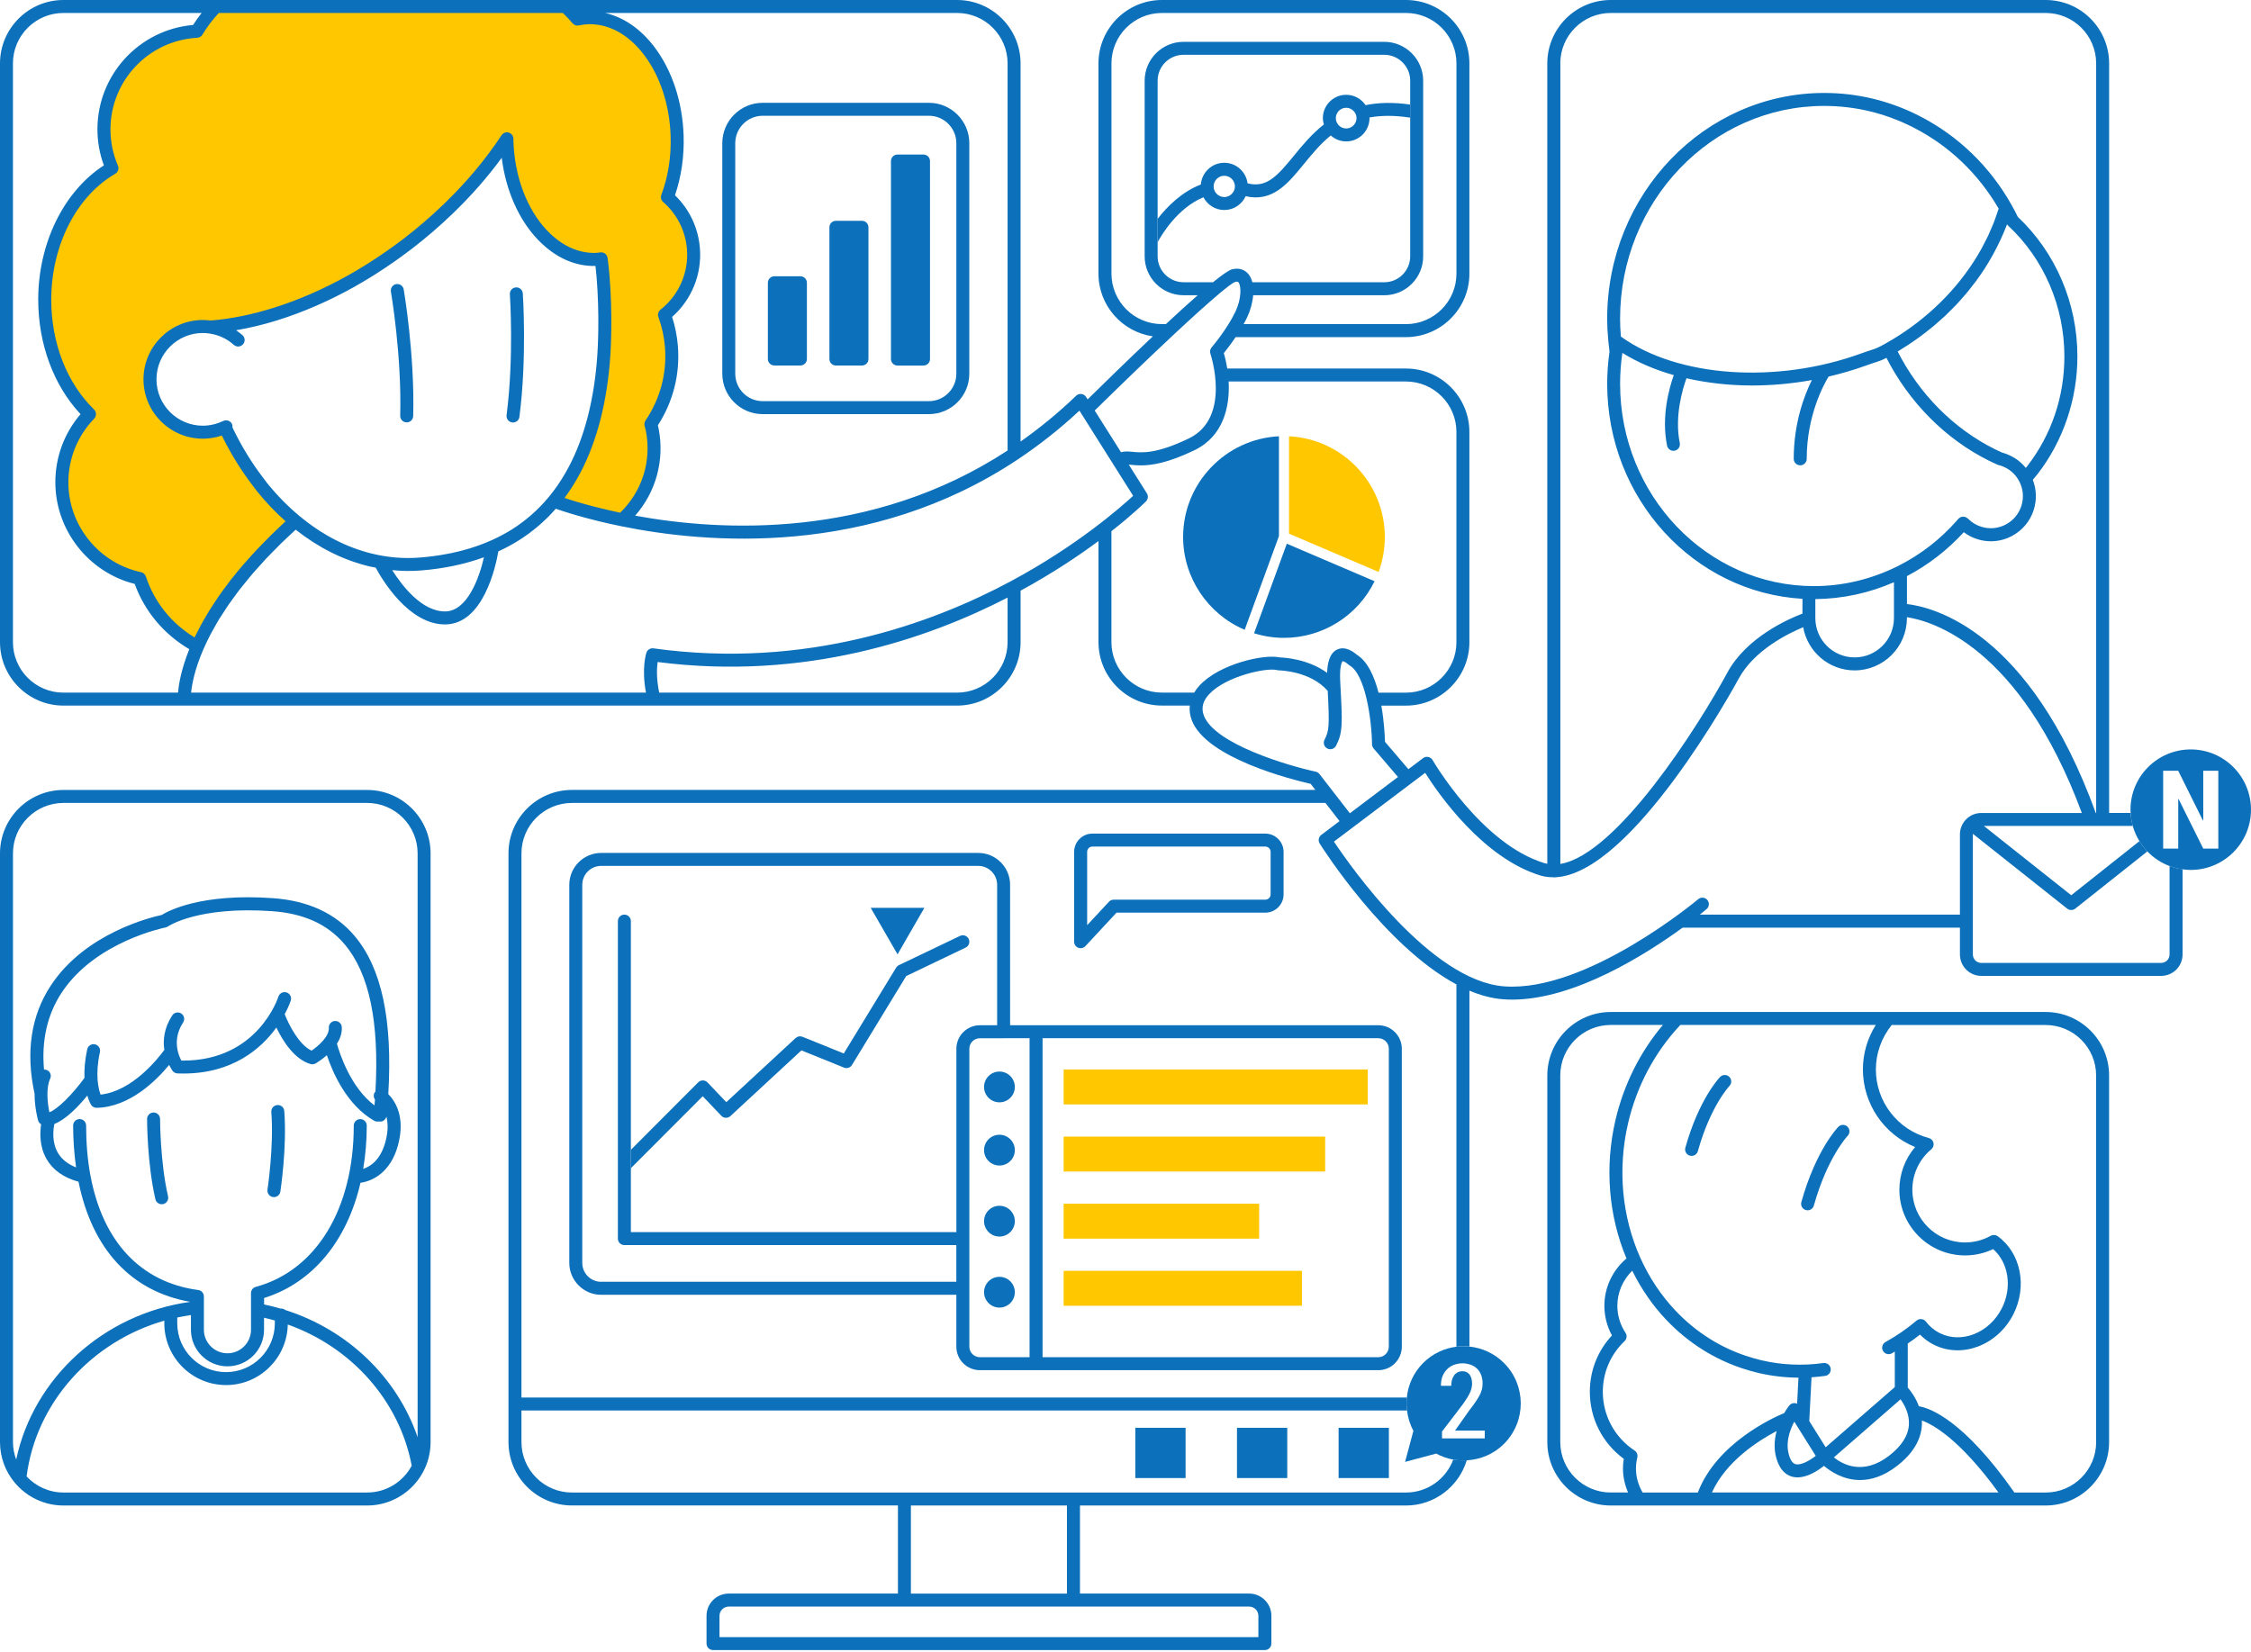 <svg width="451" height="331" viewBox="0 0 451 331" fill="none" xmlns="http://www.w3.org/2000/svg">
<path d="M43.379 2.152C42.099 3.507 40.96 4.998 40.009 6.586C39.901 6.769 39.702 6.888 39.491 6.899C29.397 7.455 21.491 15.799 21.491 25.899C21.491 28.502 22.014 31.035 23.041 33.422C23.17 33.724 23.051 34.075 22.77 34.243C14.788 38.855 9.625 48.976 9.625 60.036C9.625 68.888 12.822 77.075 18.396 82.498C18.655 82.746 18.661 83.156 18.412 83.416C14.961 86.991 13.055 91.69 13.055 96.642C13.055 105.58 19.395 113.416 28.128 115.269C28.355 115.317 28.538 115.485 28.609 115.701C30.337 120.94 33.901 125.406 38.648 128.268L39.264 128.641L39.572 127.993C39.664 127.798 39.766 127.604 39.869 127.404L40.117 126.924C40.323 126.513 40.528 126.103 40.749 125.692C41.068 125.103 41.408 124.515 41.754 123.921L41.921 123.64C42.105 123.321 42.288 123.003 42.488 122.684C42.877 122.058 43.293 121.431 43.714 120.805L43.979 120.405C44.141 120.156 44.303 119.908 44.481 119.66C44.994 118.931 45.54 118.201 46.096 117.467L46.361 117.105C46.479 116.943 46.598 116.781 46.722 116.619C47.505 115.615 48.348 114.588 49.218 113.578C49.331 113.449 49.45 113.319 49.569 113.19L49.855 112.871C50.541 112.088 51.243 111.305 51.983 110.522C52.209 110.284 52.442 110.046 52.674 109.809L53.074 109.398C53.7 108.75 54.332 108.108 54.991 107.46C55.315 107.146 55.65 106.828 55.985 106.514L56.822 105.715C57.097 105.45 57.373 105.186 57.659 104.921L58.188 104.435L57.648 103.96C55.65 102.188 53.754 100.201 52.026 98.062C51.869 97.868 51.723 97.668 51.572 97.463L51.281 97.074C48.91 94.001 46.809 90.609 45.037 86.991L44.789 86.478L43.974 86.737C43.763 86.802 43.552 86.867 43.347 86.921C43.228 86.948 43.109 86.969 42.991 86.996L42.85 87.023C42.623 87.067 42.397 87.11 42.175 87.142L41.77 87.191C41.397 87.229 41.025 87.256 40.647 87.256C34.447 87.256 29.408 82.211 29.408 76.017C29.408 69.817 34.452 64.778 40.647 64.778C40.901 64.778 41.165 64.794 41.446 64.816C41.667 64.832 41.883 64.854 42.099 64.886L42.17 64.897L42.24 64.891C46.263 64.573 50.535 63.714 54.926 62.348C59.997 60.765 65.069 58.562 70.005 55.802C72.608 54.349 75.238 52.691 77.83 50.882C78.846 50.175 79.856 49.44 80.849 48.684L81.335 48.322C84.111 46.189 86.79 43.877 89.312 41.458C93.892 37.051 97.834 32.352 101.032 27.486C101.188 27.243 101.48 27.135 101.755 27.216C102.031 27.297 102.22 27.54 102.225 27.816V28.334C102.468 35.582 104.985 42.252 109.208 46.718L109.365 46.875C112.341 49.915 115.824 51.465 119.41 51.352C119.631 51.341 119.853 51.314 120.101 51.282L120.366 51.249C120.728 51.201 121.046 51.455 121.09 51.811C121.225 52.843 121.338 53.885 121.43 54.943L121.468 55.354C121.754 58.934 121.873 62.58 121.819 66.188C121.781 68.721 121.678 70.902 121.505 72.868C120.712 81.893 118.53 89.567 115.014 95.692C114.269 96.993 113.448 98.246 112.578 99.412L112.049 100.12L116.186 101.432C116.494 101.519 116.818 101.611 117.239 101.729L118.935 102.183C119.907 102.437 120.96 102.691 122.083 102.95L122.456 103.031C122.915 103.134 123.379 103.236 123.866 103.339L124.443 103.463L124.692 103.22C129.223 98.824 131.227 92.505 130.044 86.327C129.984 86.03 129.909 85.738 129.833 85.441L129.763 85.171C129.714 84.993 129.752 84.798 129.855 84.647C132.906 80.138 134.294 74.894 133.862 69.482C133.695 67.392 133.247 65.318 132.523 63.32C132.426 63.055 132.512 62.764 132.733 62.591C136.6 59.539 138.674 54.792 138.28 49.899C137.972 46.059 136.201 42.549 133.29 40.011C133.084 39.832 133.014 39.546 133.106 39.292C134.489 35.609 135.148 31.44 135.007 27.233C134.796 20.898 132.863 15.005 129.569 10.647C126.344 6.381 122.132 4.102 117.817 4.215C117.201 4.237 116.569 4.323 115.824 4.474C115.592 4.528 115.349 4.442 115.192 4.258C114.587 3.54 113.945 2.849 113.221 2.147L113.032 1.963H43.568L43.379 2.152Z" fill="#FFC700"/>
<path d="M140.792 219.668L144.519 223.583C145.01 224.096 145.826 224.123 146.344 223.643L160.569 210.481L169.103 213.932C169.691 214.175 170.366 213.948 170.701 213.403L181.567 195.581L193.47 189.883C194.118 189.57 194.394 188.798 194.081 188.149C193.773 187.501 192.995 187.231 192.347 187.539L180.098 193.399C179.871 193.507 179.682 193.68 179.547 193.896L169.054 211.102L160.78 207.754C160.316 207.565 159.781 207.662 159.408 208.002L145.518 220.856L141.754 216.903C141.511 216.649 141.176 216.503 140.825 216.498C140.484 216.498 140.139 216.633 139.89 216.881L126.394 230.41V234.093L140.792 219.668Z" fill="#0D70BA"/>
<path d="M185.201 181.92H174.454L179.828 191.231L185.201 181.92Z" fill="#0D70BA"/>
<path d="M200.243 214.721C198.537 214.721 197.16 216.103 197.16 217.804C197.16 219.511 198.542 220.888 200.243 220.888C201.95 220.888 203.327 219.506 203.327 217.804C203.327 216.103 201.945 214.721 200.243 214.721Z" fill="#0D70BA"/>
<path d="M200.243 227.385C198.537 227.385 197.16 228.767 197.16 230.469C197.16 232.175 198.542 233.552 200.243 233.552C201.95 233.552 203.327 232.17 203.327 230.469C203.327 228.767 201.945 227.385 200.243 227.385Z" fill="#0D70BA"/>
<path d="M200.243 241.617C198.537 241.617 197.16 243 197.16 244.701C197.16 246.402 198.542 247.785 200.243 247.785C201.95 247.785 203.327 246.402 203.327 244.701C203.327 243 201.945 241.617 200.243 241.617Z" fill="#0D70BA"/>
<path d="M200.243 255.854C198.537 255.854 197.16 257.236 197.16 258.937C197.16 260.644 198.542 262.021 200.243 262.021C201.95 262.021 203.327 260.639 203.327 258.937C203.327 257.236 201.945 255.854 200.243 255.854Z" fill="#0D70BA"/>
<path d="M438.926 150.174C432.262 150.174 426.856 155.58 426.856 162.244C426.856 162.471 426.877 162.687 426.888 162.909C426.937 163.805 427.077 164.675 427.315 165.512C427.617 166.597 428.071 167.618 428.649 168.558C429.108 169.303 429.637 169.989 430.237 170.615C431.468 171.895 432.985 172.9 434.681 173.537C435.508 173.85 436.377 174.072 437.284 174.196C437.824 174.272 438.365 174.32 438.926 174.32C445.591 174.32 450.997 168.914 450.997 162.25C450.997 155.585 445.596 150.174 438.926 150.174ZM444.451 170.043H441.432L436.485 160.095L436.42 160.106V164.642V170.043H434.687H433.401V168.109V165.593V164.788V162.952V154.451H436.42L441.367 164.41L441.432 164.399V154.451H444.451V170.043Z" fill="#0D70BA"/>
<path d="M256.242 87.422C245.565 87.951 237.042 96.803 237.042 107.604C237.042 115.7 241.957 123.05 249.378 126.199L256.242 107.426V87.422Z" fill="#0D70BA"/>
<path d="M275.404 116.469L260.828 110.237L257.82 108.951L255.579 115.076L251.258 126.892C253.218 127.508 255.228 127.816 257.237 127.816C265.003 127.816 272.029 123.393 275.404 116.469Z" fill="#0D70BA"/>
<path d="M241.112 39.529C241.906 41.042 243.467 42.084 245.287 42.084C247.193 42.084 248.83 40.944 249.575 39.319C254.954 40.55 258.011 36.829 261.23 32.881C262.834 30.915 264.519 28.858 266.625 27.146C267.451 27.88 268.526 28.339 269.714 28.339C272.29 28.339 274.386 26.244 274.386 23.668C274.386 23.625 274.375 23.587 274.375 23.544C276.676 23.117 279.365 23.084 282.546 23.581V20.956C279.09 20.454 276.141 20.552 273.597 21.07C272.76 19.817 271.329 18.996 269.714 18.996C267.138 18.996 265.043 21.091 265.043 23.668C265.043 24.116 265.124 24.537 265.242 24.942C262.763 26.892 260.873 29.203 259.215 31.234C255.851 35.365 253.717 37.693 249.959 36.737C249.656 34.42 247.69 32.617 245.287 32.617C242.808 32.617 240.788 34.545 240.594 36.975C236.748 38.455 233.821 41.42 231.942 43.85V48.522C232.639 47.231 235.847 41.706 241.112 39.529ZM267.678 23.295C267.856 22.328 268.699 21.599 269.714 21.599C270.081 21.599 270.422 21.702 270.724 21.875C271.356 22.231 271.788 22.901 271.788 23.673C271.788 23.878 271.75 24.078 271.691 24.262C271.437 25.115 270.648 25.741 269.714 25.741C269.423 25.741 269.147 25.682 268.893 25.569C268.159 25.25 267.64 24.516 267.64 23.668C267.64 23.544 267.656 23.419 267.678 23.295ZM243.499 36.208C243.877 35.619 244.536 35.225 245.287 35.225C246.011 35.225 246.648 35.587 247.037 36.143C247.274 36.489 247.42 36.905 247.42 37.358C247.42 37.888 247.22 38.368 246.896 38.741C246.507 39.195 245.935 39.486 245.287 39.486C244.666 39.486 244.115 39.216 243.726 38.795C243.375 38.417 243.159 37.915 243.159 37.358C243.159 36.932 243.283 36.538 243.499 36.208Z" fill="#0D70BA"/>
<path d="M160.365 55.361H155.148C154.43 55.361 153.846 55.945 153.846 56.663V71.936C153.846 72.654 154.43 73.237 155.148 73.237H160.365C161.083 73.237 161.667 72.654 161.667 71.936V56.663C161.661 55.945 161.083 55.361 160.365 55.361Z" fill="#0D70BA"/>
<path d="M172.697 44.244H167.48C166.761 44.244 166.178 44.827 166.178 45.546V71.944C166.178 72.662 166.761 73.246 167.48 73.246H172.697C173.415 73.246 173.998 72.662 173.998 71.944V45.546C173.998 44.827 173.415 44.244 172.697 44.244Z" fill="#0D70BA"/>
<path d="M185.028 30.967H179.811C179.093 30.967 178.51 31.55 178.51 32.268V71.947C178.51 72.665 179.093 73.249 179.811 73.249H185.028C185.747 73.249 186.33 72.665 186.33 71.947V32.263C186.325 31.545 185.747 30.967 185.028 30.967Z" fill="#0D70BA"/>
<path d="M291.798 269.864C289.363 270.172 287.003 271.247 285.134 273.121C283.195 275.059 282.121 277.522 281.867 280.05C281.78 280.914 281.796 281.789 281.904 282.653C282.083 284.057 282.488 285.434 283.184 286.709L281.516 292.941L287.748 291.272C288.828 291.861 289.984 292.266 291.167 292.482C292.058 292.644 292.965 292.671 293.867 292.622C296.583 292.477 299.257 291.402 301.336 289.323C305.808 284.851 305.808 277.598 301.336 273.126C299.397 271.187 296.935 270.091 294.407 269.832C293.532 269.734 292.663 269.756 291.798 269.864ZM295.979 274.298C296.692 275.032 297.048 276.021 297.048 277.258C297.048 278.095 296.832 278.905 296.4 279.688C295.968 280.471 295.309 281.432 294.418 282.566L294.396 282.593L291.793 286.282L291.523 286.665H291.793H294.396H297.48V288.232H294.396H291.793H288.915V286.855L291.793 283.09L292.133 282.642L293.105 281.367C293.386 280.979 293.619 280.633 293.829 280.298C294.056 279.942 294.245 279.612 294.391 279.321C294.439 279.218 294.499 279.115 294.537 279.024C294.807 278.413 294.936 277.819 294.936 277.252C294.936 276.496 294.774 275.897 294.445 275.448C294.429 275.427 294.407 275.41 294.391 275.389C294.061 274.984 293.602 274.773 292.992 274.773C292.511 274.773 292.117 274.908 291.788 275.151C291.62 275.275 291.464 275.416 291.339 275.6C290.956 276.15 290.762 276.847 290.762 277.695H288.736L288.704 277.636C288.677 276.393 289.055 275.34 289.833 274.476C290.357 273.898 291.015 273.531 291.782 273.342C292.16 273.25 292.555 273.185 292.987 273.185C293.5 273.185 293.959 273.261 294.385 273.385C295.017 273.569 295.552 273.861 295.979 274.298Z" fill="#0D70BA"/>
<path d="M274.028 214.305H213.103V221.304H274.028V214.305Z" fill="#FFC700"/>
<path d="M265.505 227.752H213.103V234.751H265.505V227.752Z" fill="#FFC700"/>
<path d="M252.279 241.205H213.103V248.204H252.279V241.205Z" fill="#FFC700"/>
<path d="M260.85 254.652H213.103V261.652H260.85V254.652Z" fill="#FFC700"/>
<path d="M277.458 107.604C277.458 96.803 268.936 87.946 258.259 87.422V106.94L276.211 114.609C277.037 112.368 277.458 110.018 277.458 107.604Z" fill="#FFC700"/>
<path d="M278.269 286.105H268.197V296.178H278.269V286.105Z" fill="#0D70BA"/>
<path d="M257.908 286.105H247.836V296.178H257.908V286.105Z" fill="#0D70BA"/>
<path d="M237.539 286.105H227.467V296.178H237.539V286.105Z" fill="#0D70BA"/>
<path d="M196.32 274.562H207.58H276.152C278.75 274.562 280.862 272.45 280.862 269.852V210.153C280.862 207.556 278.75 205.444 276.152 205.444H207.58H202.379V177.301C202.379 173.774 199.512 170.912 195.985 170.912H120.451C116.925 170.912 114.062 173.78 114.062 177.301V253.062C114.062 256.588 116.93 259.456 120.451 259.456H191.61V269.852C191.61 272.45 193.722 274.562 196.32 274.562ZM208.882 208.042H276.152C277.314 208.042 278.259 208.987 278.259 210.148V269.847C278.259 271.008 277.314 271.959 276.152 271.959H208.882V208.042ZM201.078 208.042H206.279V271.959H196.32C195.159 271.959 194.214 271.013 194.214 269.847V258.149V248.201V210.153C194.214 208.992 195.159 208.047 196.32 208.047H201.078V208.042ZM120.451 256.853C118.361 256.853 116.66 255.152 116.66 253.062V177.301C116.66 175.211 118.361 173.51 120.451 173.51H195.99C198.08 173.51 199.782 175.211 199.782 177.301V205.444H196.325C193.727 205.444 191.616 207.556 191.616 210.153V246.899H126.397V234.089V230.406V184.576C126.397 183.858 125.814 183.274 125.096 183.274C124.378 183.274 123.794 183.858 123.794 184.576V233.549V248.196C123.794 248.914 124.378 249.497 125.096 249.497H191.605V256.847H120.451V256.853Z" fill="#0D70BA"/>
<path d="M216.516 190.005C216.872 190.005 217.218 189.859 217.466 189.589L223.699 182.881H253.51C255.53 182.881 257.172 181.239 257.172 179.225V170.703C257.172 168.683 255.53 167.041 253.51 167.041H218.87C216.851 167.041 215.209 168.683 215.209 170.703V188.708C215.209 189.243 215.538 189.724 216.035 189.918C216.197 189.978 216.354 190.005 216.516 190.005ZM217.817 170.697C217.817 170.114 218.293 169.639 218.876 169.639H253.516C254.099 169.639 254.574 170.114 254.574 170.697V179.22C254.574 179.803 254.099 180.278 253.516 180.278H223.137C222.775 180.278 222.429 180.429 222.186 180.694L217.817 185.392V170.697Z" fill="#0D70BA"/>
<path d="M434.684 173.529V191.265C434.684 192.194 433.927 192.955 432.993 192.955H396.965C396.036 192.955 395.275 192.199 395.275 191.265V184.579V167.194C395.275 167.161 395.291 167.134 395.296 167.097L414.172 182.073C414.409 182.262 414.696 182.354 414.982 182.354C415.268 182.354 415.554 182.262 415.792 182.073L430.239 170.607C429.639 169.981 429.105 169.289 428.651 168.549L414.982 179.394L397.478 165.503H418.984H421.274H427.317C427.085 164.672 426.939 163.797 426.89 162.9H422.575V12.713C422.575 5.703 416.872 0 409.862 0H322.722C315.712 0 310.009 5.703 310.009 12.713V173.081C309.82 173.043 309.631 173.021 309.447 172.962C296.858 169.176 287.126 152.477 287.029 152.31C286.846 151.986 286.527 151.759 286.16 151.683C285.793 151.607 285.414 151.694 285.117 151.921L282.185 154.135L277.492 148.648C277.454 147.422 277.313 144.527 276.757 141.395H281.688C288.698 141.395 294.401 135.692 294.401 128.682V86.562C294.401 79.552 288.698 73.849 281.688 73.849H245.892C245.709 72.72 245.471 71.672 245.196 70.76C245.72 70.112 246.621 68.95 247.567 67.552H281.688C288.698 67.552 294.401 61.848 294.401 54.838V12.713C294.401 5.703 288.698 0 281.688 0H232.796C225.786 0 220.083 5.703 220.083 12.713V54.833C220.083 61.227 224.83 66.515 230.981 67.4C225.959 72.142 220.958 77.03 217.912 80.027L217.609 79.546C217.398 79.217 217.053 78.996 216.664 78.947C216.275 78.898 215.886 79.033 215.605 79.303C212.138 82.652 208.39 85.719 204.475 88.484V12.713C204.475 5.703 198.772 0 191.761 0H113.295H43.297H12.713C5.703 0 0 5.703 0 12.713V128.676C0 135.686 5.703 141.389 12.713 141.389H36.941H131.036H191.767C198.777 141.389 204.48 135.686 204.48 128.676V118.361C210.82 114.91 216.059 111.405 220.088 108.418V128.671C220.088 135.681 225.791 141.384 232.801 141.384H238.38C238.283 142.329 238.402 143.296 238.758 144.268C241.588 151.926 258.962 156.241 262.597 157.068L263.547 158.288H114.591C107.581 158.288 101.878 163.991 101.878 171.001V281.332V288.957C101.878 295.967 107.581 301.67 114.591 301.67H179.907V319.325H146.012C143.555 319.325 141.557 321.323 141.557 323.781V329.343C141.557 330.062 142.14 330.645 142.858 330.645H253.426C254.145 330.645 254.728 330.062 254.728 329.343V323.781C254.728 321.323 252.73 319.325 250.272 319.325H216.378V301.681H281.693C287.44 301.681 292.3 297.847 293.872 292.608C292.97 292.657 292.063 292.635 291.172 292.468C289.74 296.318 286.041 299.078 281.699 299.078H215.076H181.209H114.591C109.012 299.078 104.476 294.542 104.476 288.963V282.638H281.909C281.801 281.774 281.78 280.905 281.872 280.035H104.476V171.012C104.476 165.433 109.012 160.897 114.591 160.897H265.562L268.386 164.537L264.725 167.302C264.184 167.707 264.049 168.463 264.406 169.035C265.038 170.04 277.524 189.617 291.803 197.259V269.861C292.668 269.753 293.537 269.736 294.407 269.823V198.512C296.637 199.452 298.895 200.068 301.141 200.235C301.751 200.284 302.373 200.305 302.994 200.305C315.502 200.305 329.835 191.194 337.131 185.88H392.683V191.265C392.683 193.63 394.605 195.553 396.971 195.553H432.999C435.364 195.553 437.287 193.63 437.287 191.265V174.182C436.379 174.063 435.51 173.842 434.684 173.529ZM182.505 301.681H213.769V319.336H182.505V301.681ZM215.076 321.934H250.272C251.293 321.934 252.125 322.765 252.125 323.786V328.047H144.155V323.786C144.155 322.765 144.986 321.934 146.007 321.934H181.203H215.076ZM312.612 12.713C312.612 7.134 317.149 2.598 322.728 2.598H409.862C415.441 2.598 419.977 7.134 419.977 12.713V162.911H419.897C406.632 126.311 387.303 121.645 382.07 121.04V115.439C386.288 113.23 390.144 110.26 393.455 106.642C394.265 107.252 395.161 107.727 396.144 108.035C397.041 108.321 397.964 108.462 398.882 108.462C400.308 108.462 401.729 108.121 403.03 107.441C405.169 106.328 406.751 104.454 407.475 102.154C408.101 100.172 408.031 98.071 407.281 96.153C407.61 95.759 407.945 95.376 408.258 94.971C413.394 88.323 416.219 79.957 416.219 71.413C416.219 60.779 411.871 50.61 404.289 43.47C403.894 42.665 403.468 41.844 403.009 41.029C398.666 33.328 392.288 27.171 384.549 23.228C378.554 20.172 372.138 18.627 365.485 18.627C341.506 18.627 322.004 38.939 322.004 63.901C322.004 65.224 322.074 66.606 322.231 68.264L322.247 68.426C322.312 69.118 322.382 69.804 322.474 70.484C322.171 72.607 322.009 74.761 322.009 76.911C322.009 99.891 339.356 118.728 361.132 119.992V122.957C358.372 124.005 349.931 127.683 346.102 134.752C340.291 145.483 323.981 171.212 312.628 173.118V12.713H312.612ZM363.438 117.448C342.019 117.448 324.596 99.259 324.596 76.9C324.596 74.832 324.748 72.752 325.05 70.716C328.08 72.601 331.552 74.097 335.349 75.166C334.442 77.726 332.816 83.484 334.004 89.295C334.128 89.91 334.674 90.337 335.279 90.337C335.365 90.337 335.452 90.326 335.538 90.31C336.24 90.164 336.694 89.478 336.553 88.776C335.462 83.435 337.12 77.942 337.893 75.798C342.04 76.738 346.469 77.246 351.038 77.246C354.986 77.246 359.015 76.879 363.017 76.16C361.51 79.195 359.382 84.742 359.382 91.941C359.382 92.659 359.965 93.243 360.684 93.243C361.402 93.243 361.985 92.659 361.985 91.941C361.985 83.24 365.415 77.024 366.37 75.458C368.882 74.869 371.371 74.151 373.802 73.271C374.682 72.952 375.255 72.769 375.708 72.623C376.567 72.347 377.048 72.18 377.96 71.705C378.22 72.218 378.473 72.704 378.727 73.157C383.696 82.101 391.327 89.192 400.227 93.129C400.297 93.162 400.368 93.183 400.438 93.199C400.443 93.199 400.562 93.232 400.562 93.232C400.648 93.253 400.735 93.269 400.816 93.296C401.232 93.426 401.626 93.599 401.999 93.804C403.117 94.42 404.018 95.36 404.607 96.526C405.369 98.038 405.509 99.75 404.996 101.36C404.478 102.996 403.354 104.33 401.831 105.124C400.308 105.918 398.569 106.064 396.933 105.545C395.972 105.243 395.113 104.724 394.389 104.017C394.384 104.017 394.303 103.936 394.276 103.914L394.27 103.909C394.254 103.893 394.238 103.887 394.222 103.876C394.206 103.86 394.2 103.839 394.184 103.828C394.13 103.785 394.065 103.768 394.011 103.731C393.989 103.72 393.973 103.709 393.952 103.698C393.898 103.671 393.854 103.633 393.795 103.612C393.79 103.612 393.79 103.606 393.784 103.606C393.703 103.579 393.628 103.569 393.541 103.558C393.471 103.547 393.401 103.525 393.331 103.525C393.32 103.525 393.309 103.52 393.304 103.52C393.293 103.52 393.282 103.525 393.271 103.525C393.196 103.531 393.131 103.558 393.055 103.574C392.98 103.59 392.904 103.601 392.828 103.633C392.812 103.639 392.791 103.644 392.769 103.65C392.704 103.682 392.656 103.736 392.596 103.779C392.542 103.817 392.483 103.833 392.439 103.882C392.423 103.898 392.418 103.92 392.402 103.936C392.385 103.952 392.364 103.957 392.348 103.979L392.094 104.281C388.735 108.111 384.722 111.184 380.326 113.398C380.266 113.419 380.212 113.452 380.158 113.479C374.974 116.055 369.271 117.448 363.438 117.448ZM379.462 116.671V123.859C379.462 128.201 375.93 131.733 371.588 131.733C367.245 131.733 363.713 128.201 363.713 123.859V120.046C369.168 120.003 374.515 118.831 379.462 116.671ZM399.979 43.173C399.838 43.573 399.709 43.972 399.558 44.367C399.342 44.923 399.099 45.474 398.855 46.025C398.693 46.392 398.548 46.764 398.38 47.132C398.094 47.742 397.775 48.336 397.462 48.935C397.305 49.233 397.165 49.54 396.998 49.837C396.501 50.728 395.977 51.609 395.415 52.473C391.127 59.094 385.062 64.732 377.874 68.783C376.194 69.728 375.892 69.825 374.898 70.144C374.428 70.295 373.823 70.49 372.9 70.824C355.953 76.987 336.192 75.62 324.845 67.508L324.753 67.438C324.645 66.115 324.591 64.975 324.591 63.895C324.591 40.365 342.932 21.225 365.474 21.225C371.712 21.225 377.733 22.677 383.356 25.545C390.468 29.169 396.36 34.786 400.443 41.807C400.297 42.266 400.141 42.719 399.979 43.173ZM400.551 48.59C400.686 48.314 400.816 48.033 400.946 47.758C401.302 46.975 401.637 46.187 401.945 45.393C401.993 45.274 402.042 45.155 402.09 45.036C402.101 45.009 402.112 44.982 402.123 44.961C402.182 45.052 402.253 45.133 402.328 45.204C409.495 51.857 413.61 61.411 413.61 71.408C413.61 79.492 411.045 87.091 406.19 93.377C406.092 93.507 405.99 93.631 405.887 93.761C405.86 93.729 405.833 93.707 405.806 93.675C405.585 93.41 405.353 93.156 405.104 92.918C405.034 92.848 404.958 92.778 404.883 92.713C404.596 92.454 404.299 92.211 403.981 91.995C403.954 91.973 403.921 91.957 403.894 91.941C403.597 91.741 403.284 91.563 402.965 91.401C402.874 91.352 402.782 91.309 402.69 91.266C402.333 91.098 401.966 90.947 401.588 90.823C401.523 90.801 401.459 90.785 401.383 90.764C401.345 90.753 401.291 90.742 401.243 90.726C401.216 90.72 401.189 90.715 401.156 90.704C392.818 86.983 385.656 80.308 380.985 71.894C380.731 71.44 380.477 70.959 380.212 70.436C380.52 70.252 380.817 70.052 381.12 69.863C381.53 69.609 381.946 69.355 382.346 69.091C382.826 68.772 383.302 68.443 383.771 68.113C384.16 67.843 384.544 67.573 384.922 67.292C385.392 66.941 385.851 66.579 386.304 66.218C386.666 65.931 387.028 65.65 387.379 65.359C387.833 64.975 388.276 64.581 388.718 64.187C389.048 63.89 389.388 63.598 389.712 63.296C390.155 62.88 390.582 62.448 391.008 62.016C391.305 61.713 391.613 61.416 391.905 61.108C392.342 60.65 392.753 60.169 393.174 59.694C393.433 59.397 393.703 59.11 393.957 58.808C394.405 58.273 394.832 57.717 395.253 57.166C395.453 56.907 395.664 56.658 395.853 56.399C396.458 55.578 397.041 54.741 397.592 53.893C398.137 53.045 398.65 52.187 399.136 51.317C399.282 51.058 399.417 50.793 399.563 50.534C399.914 49.886 400.243 49.243 400.551 48.59ZM222.686 54.828V12.713C222.686 7.134 227.222 2.598 232.801 2.598H281.693C287.272 2.598 291.809 7.134 291.809 12.713V54.833C291.809 60.412 287.272 64.948 281.693 64.948H249.165C249.424 64.484 249.673 64.009 249.894 63.533C250.521 62.205 250.953 60.644 251.077 59.164H277.346C281.645 59.164 285.139 55.67 285.139 51.371V16.175C285.139 11.876 281.639 8.382 277.346 8.382H237.133C232.834 8.382 229.339 11.876 229.339 16.175V51.366C229.339 55.665 232.839 59.159 237.133 59.159H239.968C238.029 60.855 235.847 62.848 233.595 64.943H232.79C227.222 64.943 222.686 60.407 222.686 54.828ZM246.854 53.964C246.206 54.126 244.845 55.087 243.035 56.556H237.133C234.27 56.556 231.937 54.223 231.937 51.36V48.52V43.848V16.175C231.937 13.313 234.265 10.98 237.133 10.98H277.346C280.208 10.98 282.541 13.313 282.541 16.175V20.96V23.585V51.366C282.541 54.228 280.214 56.561 277.346 56.561H250.91C250.753 55.946 250.51 55.389 250.143 54.941C249.36 53.98 248.188 53.634 246.854 53.964ZM235.026 67.179C235.037 67.168 235.053 67.157 235.064 67.141C238.774 63.674 242.009 60.752 244.283 58.84C244.321 58.808 244.364 58.781 244.402 58.738C245.941 57.452 247.027 56.642 247.486 56.48C247.955 56.367 248.069 56.502 248.139 56.583C248.706 57.274 248.76 59.829 247.545 62.41C245.871 65.964 242.787 69.577 242.755 69.615C242.452 69.966 242.36 70.446 242.512 70.884C242.555 71.013 246.794 83.7 238.196 87.853C231.667 91.001 228.783 90.72 226.871 90.537C226.094 90.461 225.354 90.407 224.598 90.612L219.332 82.263C224.635 77.051 230.22 71.672 235.026 67.179ZM191.761 2.598C197.34 2.598 201.877 7.134 201.877 12.713V90.272C174.485 108.202 144.279 106.463 127.261 103.331C131.42 98.573 133.175 92.243 131.971 85.941C131.922 85.698 131.868 85.46 131.809 85.228C134.882 80.459 136.27 74.972 135.816 69.312C135.659 67.346 135.271 65.402 134.66 63.506C138.576 60.045 140.65 54.963 140.228 49.724C139.904 45.673 138.144 41.942 135.238 39.128C136.507 35.418 137.101 31.297 136.966 27.149C136.739 20.415 134.671 14.128 131.139 9.451C128.358 5.773 124.928 3.435 121.24 2.598H191.761ZM43.848 2.598H112.777C113.49 3.284 114.121 3.964 114.705 4.661C115.013 5.028 115.499 5.195 115.969 5.098C116.676 4.947 117.275 4.871 117.848 4.85C121.979 4.736 125.949 6.902 129.06 11.023C132.273 15.278 134.158 21.036 134.363 27.236C134.504 31.356 133.861 35.439 132.505 39.041C132.316 39.549 132.457 40.122 132.867 40.478C135.649 42.903 137.344 46.262 137.636 49.929C138.009 54.611 136.027 59.143 132.333 62.059C131.895 62.405 131.722 62.999 131.917 63.523C132.619 65.467 133.062 67.481 133.224 69.517C133.645 74.778 132.295 79.881 129.33 84.267C129.119 84.574 129.054 84.958 129.146 85.32L129.216 85.59C129.292 85.871 129.362 86.146 129.422 86.432C130.567 92.438 128.638 98.487 124.253 102.737C124.172 102.721 124.086 102.699 124.005 102.683C123.529 102.58 123.065 102.478 122.611 102.375C122.487 102.348 122.363 102.321 122.239 102.294C121.121 102.04 120.073 101.781 119.106 101.533C118.982 101.5 118.863 101.468 118.739 101.435C118.388 101.344 118.042 101.252 117.713 101.16C117.583 101.127 117.459 101.09 117.335 101.057C117.005 100.965 116.687 100.874 116.379 100.787C116.293 100.76 116.195 100.733 116.109 100.712C115.731 100.604 115.369 100.496 115.034 100.393C114.959 100.371 114.888 100.35 114.813 100.323C114.559 100.247 114.316 100.172 114.089 100.096C113.981 100.064 113.878 100.031 113.776 99.993C113.603 99.939 113.441 99.885 113.284 99.837C113.225 99.815 113.166 99.799 113.106 99.777C113.992 98.584 114.824 97.315 115.585 95.991C119.144 89.786 121.358 82.02 122.158 72.904C122.331 70.927 122.433 68.724 122.471 66.174C122.525 62.55 122.406 58.883 122.12 55.276L122.077 54.855C121.985 53.796 121.871 52.743 121.736 51.701C121.645 50.993 121.002 50.491 120.289 50.572L120.014 50.61C119.803 50.637 119.598 50.669 119.382 50.675C115.958 50.782 112.663 49.303 109.823 46.397L109.725 46.3L109.585 46.165C105.551 41.898 103.104 35.385 102.867 28.294V27.797C102.856 27.225 102.478 26.728 101.927 26.571C101.381 26.415 100.793 26.631 100.479 27.106C97.309 31.929 93.399 36.59 88.852 40.964C86.351 43.373 83.683 45.668 80.929 47.785L80.454 48.142C79.46 48.898 78.456 49.627 77.446 50.329C74.875 52.127 72.261 53.769 69.679 55.216C64.781 57.955 59.753 60.142 54.725 61.713C50.377 63.069 46.16 63.917 42.179 64.23C41.947 64.198 41.72 64.176 41.488 64.16C41.196 64.138 40.916 64.122 40.64 64.122C34.084 64.122 28.748 69.458 28.748 76.014C28.748 82.571 34.084 87.907 40.64 87.907C41.04 87.907 41.434 87.88 41.828 87.842C41.974 87.826 42.114 87.809 42.255 87.788C42.498 87.755 42.736 87.712 42.973 87.664C43.146 87.631 43.324 87.599 43.492 87.556C43.718 87.502 43.94 87.431 44.161 87.361C44.258 87.334 44.356 87.307 44.447 87.275C46.24 90.936 48.358 94.36 50.761 97.471L51.047 97.855C51.198 98.065 51.355 98.27 51.517 98.47C53.272 100.641 55.184 102.65 57.215 104.449C56.739 104.886 56.302 105.318 55.843 105.756C55.405 106.172 54.957 106.588 54.531 107.009C53.866 107.657 53.234 108.31 52.602 108.958C52.235 109.336 51.857 109.715 51.501 110.093C50.755 110.881 50.053 111.67 49.362 112.458C49.151 112.696 48.925 112.933 48.725 113.171C47.844 114.192 47.007 115.218 46.208 116.233C45.987 116.519 45.787 116.8 45.571 117.086C45.009 117.826 44.458 118.561 43.94 119.301C43.67 119.684 43.427 120.073 43.167 120.456C42.741 121.088 42.32 121.726 41.931 122.358C41.672 122.773 41.434 123.195 41.191 123.61C40.84 124.21 40.494 124.804 40.176 125.403C39.943 125.836 39.727 126.268 39.511 126.7C39.339 127.045 39.144 127.391 38.982 127.731C34.359 124.939 30.919 120.645 29.223 115.515C29.077 115.077 28.71 114.748 28.256 114.651C19.82 112.858 13.696 105.291 13.696 96.661C13.696 91.882 15.532 87.345 18.87 83.889C19.367 83.376 19.356 82.555 18.843 82.052C13.394 76.749 10.267 68.734 10.267 60.055C10.267 49.227 15.3 39.322 23.082 34.829C23.655 34.499 23.887 33.792 23.628 33.187C22.634 30.881 22.132 28.44 22.132 25.923C22.132 16.17 29.768 8.106 39.517 7.572C39.949 7.55 40.338 7.312 40.559 6.945C41.493 5.374 42.6 3.921 43.848 2.598ZM84.132 111.724C80.934 111.983 77.689 111.713 74.497 110.93C69.393 109.682 64.516 107.155 60.018 103.412H60.012C57.695 101.484 55.519 99.27 53.542 96.829C53.407 96.656 53.272 96.483 53.143 96.305L52.824 95.878C50.426 92.773 48.336 89.332 46.575 85.66C46.602 85.422 46.586 85.179 46.473 84.953C46.154 84.31 45.376 84.045 44.734 84.358C44.68 84.385 44.62 84.407 44.561 84.429C44.556 84.429 44.556 84.429 44.55 84.429C43.621 84.861 42.649 85.136 41.655 85.244C41.321 85.282 40.98 85.303 40.64 85.303C35.515 85.303 31.351 81.134 31.351 76.014C31.351 70.895 35.52 66.725 40.64 66.725C40.861 66.725 41.078 66.741 41.299 66.758C41.504 66.774 41.72 66.801 41.958 66.833C41.963 66.833 41.974 66.833 41.979 66.833C43.783 67.093 45.474 67.87 46.845 69.102C47.38 69.582 48.201 69.534 48.682 69.004C49.162 68.47 49.119 67.649 48.584 67.168C48.179 66.806 47.747 66.482 47.304 66.18C49.978 65.715 52.711 65.073 55.503 64.203C60.703 62.578 65.904 60.325 70.954 57.495C73.617 56.005 76.301 54.315 78.942 52.468C79.978 51.744 81.005 50.998 82.025 50.221L82.517 49.854C85.347 47.677 88.09 45.317 90.661 42.843C94.377 39.268 97.682 35.504 100.523 31.616C101.327 38.069 103.866 43.902 107.7 47.958L107.949 48.206C111.286 51.62 115.202 53.391 119.306 53.294C119.371 53.888 119.436 54.487 119.484 55.092L119.528 55.503C119.808 59.024 119.922 62.605 119.868 66.147C119.83 68.632 119.727 70.77 119.56 72.688C118.793 81.426 116.692 88.836 113.322 94.706C112.318 96.461 111.184 98.103 109.952 99.588C107.83 102.148 105.345 104.335 102.559 106.091C97.525 109.25 91.325 111.146 84.132 111.724ZM96.964 111.664C95.992 115.942 93.577 122.471 89.214 122.52C89.192 122.52 89.17 122.52 89.143 122.52C84.483 122.52 80.524 117.319 78.58 114.246C80.497 114.435 82.42 114.467 84.331 114.316C88.933 113.949 93.151 113.052 96.964 111.664ZM35.677 138.792H12.708C7.129 138.792 2.592 134.255 2.592 128.676V12.713C2.592 7.134 7.129 2.598 12.708 2.598H40.402C39.787 3.37 39.214 4.169 38.685 5.001C27.884 5.941 19.523 14.992 19.523 25.896C19.523 28.386 19.956 30.816 20.814 33.139C12.789 38.323 7.658 48.736 7.658 60.028C7.658 68.929 10.736 77.219 16.137 82.992C12.87 86.799 11.088 91.595 11.088 96.634C11.088 106.237 17.73 114.689 26.987 117.005C28.991 122.525 32.842 127.099 37.929 130.086C36.287 134.158 35.806 137.161 35.677 138.792ZM201.877 128.676C201.877 134.255 197.34 138.792 191.761 138.792H132.073C131.485 135.94 131.593 133.823 131.76 132.657C161.275 136.453 185.853 128.012 201.877 119.749V128.676ZM202.563 116.449C186.75 124.939 161.485 134.169 130.918 129.918C130.307 129.832 129.708 130.199 129.508 130.793C129.465 130.928 128.503 133.866 129.422 138.792H38.291C38.442 137.22 38.966 134.19 40.77 130.059C41.202 129.071 41.682 128.077 42.201 127.078C42.379 126.732 42.595 126.386 42.784 126.041C43.146 125.387 43.497 124.734 43.897 124.08C44.161 123.643 44.464 123.211 44.745 122.773C45.112 122.206 45.468 121.639 45.862 121.067C46.197 120.586 46.565 120.1 46.921 119.619C47.304 119.096 47.677 118.566 48.087 118.042C48.487 117.529 48.919 117.016 49.335 116.503C49.745 116.001 50.145 115.499 50.572 114.996C51.02 114.473 51.501 113.949 51.971 113.43C52.419 112.933 52.856 112.431 53.326 111.934C53.801 111.427 54.309 110.919 54.811 110.411C55.324 109.887 55.832 109.363 56.367 108.84C56.837 108.381 57.334 107.916 57.825 107.457C58.289 107.02 58.759 106.577 59.24 106.139C63.803 109.742 68.718 112.204 73.876 113.463C74.34 113.576 74.805 113.652 75.269 113.743C76.544 116.109 81.869 125.123 89.149 125.123C89.181 125.123 89.214 125.123 89.246 125.123C96.829 125.036 99.324 113.527 99.847 110.487C101.279 109.828 102.645 109.099 103.941 108.283C106.701 106.544 109.191 104.416 111.356 101.943C111.373 101.948 111.4 101.959 111.416 101.965C111.626 102.04 111.859 102.121 112.139 102.213C112.177 102.224 112.22 102.24 112.264 102.251C112.512 102.332 112.793 102.424 113.095 102.521C113.171 102.548 113.247 102.569 113.328 102.596C113.679 102.704 114.051 102.823 114.462 102.948C114.543 102.975 114.629 102.996 114.716 103.023C115.088 103.137 115.482 103.25 115.904 103.369C115.996 103.396 116.082 103.417 116.174 103.444C116.654 103.579 117.167 103.72 117.708 103.866C117.826 103.898 117.945 103.93 118.064 103.957C118.577 104.092 119.112 104.227 119.668 104.368C119.738 104.384 119.803 104.4 119.879 104.422C120.489 104.573 121.132 104.719 121.79 104.87C121.942 104.903 122.093 104.94 122.25 104.973C122.941 105.129 123.643 105.281 124.388 105.432C141.362 108.91 174.269 111.805 203.908 92.071C208.261 89.17 212.414 85.887 216.27 82.285L227.033 99.351C224.522 101.668 215.848 109.315 202.563 116.449ZM240.34 137.35C239.908 137.814 239.557 138.295 239.266 138.786H232.796C227.217 138.786 222.68 134.25 222.68 128.671V106.442C227.028 103.034 229.415 100.658 229.604 100.463C230.031 100.037 230.106 99.367 229.782 98.854L226.153 93.097C226.293 93.108 226.439 93.124 226.612 93.14C227.157 93.194 227.8 93.259 228.578 93.259C230.76 93.259 234.027 92.767 239.32 90.213C245.088 87.426 246.438 81.555 246.168 76.446H281.688C287.267 76.446 291.803 80.983 291.803 86.562V128.682C291.803 134.261 287.267 138.797 281.688 138.797H276.196C275.369 135.568 274.014 132.505 271.799 131.161C271.297 130.712 269.601 129.389 267.938 130.14C266.388 130.847 265.961 132.856 265.896 134.828C262.073 132.046 257.38 131.765 256.402 131.738C253.259 131.02 244.348 133.024 240.34 137.35ZM264.363 155.107C264.174 154.864 263.909 154.697 263.612 154.632C258.092 153.438 243.311 149.085 241.194 143.371C240.638 141.87 240.983 140.477 242.247 139.116C245.595 135.497 253.842 133.704 255.873 134.282C255.986 134.315 256.11 134.331 256.224 134.331C256.289 134.331 262.532 134.412 266.015 138.446C266.388 145.553 266.291 146.434 265.373 148.243C265.049 148.886 265.302 149.669 265.945 149.993C266.588 150.317 267.365 150.058 267.695 149.42C269.034 146.769 268.996 145.262 268.521 136.61C268.327 133.105 269.002 132.505 268.991 132.5C269.175 132.462 269.731 132.77 270.109 133.126C270.19 133.202 270.276 133.272 270.374 133.326C273.522 135.114 274.818 143.976 274.894 149.15C274.899 149.453 275.007 149.744 275.207 149.977L280.095 155.696L270.455 162.965L264.363 155.107ZM392.683 167.194V183.277H340.561C341.328 182.672 341.803 182.272 341.922 182.17C342.473 181.705 342.537 180.885 342.073 180.339C341.608 179.788 340.788 179.718 340.242 180.188C340.021 180.371 317.845 198.912 301.336 197.648C286.684 196.53 270.66 173.734 267.263 168.647L285.539 154.864C288.147 159.001 297.085 171.963 308.697 175.457C309.512 175.7 310.349 175.786 311.197 175.786C311.262 175.797 311.316 175.819 311.381 175.819C311.429 175.819 311.483 175.819 311.538 175.808C311.554 175.808 311.564 175.797 311.581 175.792C326.951 175.144 347.447 137.674 348.365 135.978C351.443 130.291 358.237 126.948 361.278 125.684C362.147 130.594 366.43 134.336 371.582 134.336C377.355 134.336 382.059 129.638 382.059 123.859V123.675C386.931 124.404 404.677 129.384 417.11 162.911H396.965C394.605 162.906 392.683 164.828 392.683 167.194Z" fill="#0D70BA"/>
<path d="M257.826 108.945L255.585 115.075L257.826 108.945Z" fill="#0D70BA"/>
<path d="M338.572 231.577C338.691 231.609 338.809 231.625 338.923 231.625C339.49 231.625 340.014 231.247 340.176 230.675C342.692 221.65 346.462 217.654 346.5 217.616C346.997 217.103 346.986 216.282 346.473 215.78C345.96 215.277 345.134 215.288 344.631 215.807C344.458 215.985 340.386 220.251 337.67 229.978C337.475 230.664 337.88 231.382 338.572 231.577Z" fill="#0D70BA"/>
<path d="M361.812 242.48C361.931 242.512 362.044 242.529 362.163 242.529C362.73 242.529 363.254 242.15 363.416 241.578C366.111 231.927 370.14 227.655 370.183 227.612C370.68 227.099 370.669 226.278 370.156 225.776C369.643 225.273 368.817 225.284 368.314 225.803C368.131 225.992 363.799 230.528 360.91 240.881C360.716 241.567 361.121 242.285 361.812 242.48Z" fill="#0D70BA"/>
<path d="M79.379 56.934C78.672 57.059 78.197 57.728 78.321 58.436C78.342 58.565 80.508 71.187 80.184 83.306C80.162 84.024 80.73 84.618 81.448 84.64C81.459 84.64 81.469 84.64 81.486 84.64C82.188 84.64 82.766 84.078 82.787 83.376C83.117 70.992 80.908 58.123 80.886 57.993C80.762 57.285 80.092 56.816 79.379 56.934Z" fill="#0D70BA"/>
<path d="M102.785 84.659C103.428 84.659 103.99 84.184 104.071 83.525C105.615 71.584 104.757 58.92 104.746 58.795C104.697 58.077 104.065 57.526 103.358 57.591C102.64 57.64 102.1 58.261 102.154 58.979C102.164 59.103 103.007 71.514 101.495 83.19C101.403 83.903 101.905 84.557 102.618 84.648C102.672 84.659 102.726 84.659 102.785 84.659Z" fill="#0D70BA"/>
<path d="M152.81 82.983H186.111C190.577 82.983 194.207 79.348 194.207 74.887V28.695C194.207 24.229 190.572 20.6 186.111 20.6H152.81C148.344 20.6 144.715 24.234 144.715 28.695V74.887C144.715 79.353 148.344 82.983 152.81 82.983ZM147.313 28.695C147.313 25.665 149.781 23.197 152.81 23.197H186.111C189.141 23.197 191.609 25.665 191.609 28.695V74.887C191.609 77.917 189.141 80.385 186.111 80.385H152.81C149.781 80.385 147.313 77.922 147.313 74.887V28.695Z" fill="#0D70BA"/>
<path d="M73.557 158.297H12.713C5.703 158.297 0 164 0 171.01V288.966C0 292.039 1.096 294.864 2.922 297.067C2.943 297.089 2.965 297.11 2.981 297.132C5.314 299.908 8.808 301.679 12.713 301.679H73.557C80.567 301.679 86.27 295.976 86.27 288.966V171.01C86.27 164 80.567 158.297 73.557 158.297ZM73.557 299.076H12.713C9.797 299.076 7.177 297.828 5.33 295.852C7.21 281.07 18.308 268.827 32.922 264.636V265.171C32.922 271.997 38.474 277.544 45.295 277.544C52.035 277.544 57.528 272.121 57.657 265.414C70.409 269.945 80.022 280.665 82.49 293.697C80.789 296.894 77.424 299.076 73.557 299.076ZM15.241 233.928C13.566 233.269 12.346 232.291 11.595 231.001C10.358 228.873 10.661 226.361 10.893 225.222C13.226 224.325 15.738 221.685 17.493 219.535C17.833 220.696 18.2 221.312 18.238 221.377C18.476 221.755 18.892 221.987 19.34 221.987C19.351 221.987 19.356 221.987 19.367 221.987C26.01 221.857 31.383 216.44 33.889 213.394C34.224 214.08 34.521 214.502 34.559 214.561C34.791 214.885 35.164 215.079 35.558 215.096C35.958 215.112 36.352 215.117 36.735 215.117C46.678 215.117 52.37 210.068 55.373 205.904C56.594 208.458 58.91 212.26 62.227 213.222C62.345 213.254 62.464 213.27 62.588 213.27C62.815 213.27 63.042 213.211 63.242 213.092C63.474 212.957 64.446 212.363 65.489 211.445C66.65 214.907 69.463 221.436 74.972 224.579C75.177 224.698 75.399 224.752 75.615 224.752C75.723 224.752 75.825 224.736 75.928 224.709C75.971 224.714 76.004 224.741 76.047 224.747C76.09 224.752 76.128 224.752 76.171 224.752C76.776 224.752 77.278 224.325 77.413 223.742C77.737 224.984 77.807 226.642 77.219 228.813C76.23 232.47 74.189 233.766 72.769 234.219C73.228 231.476 73.481 228.587 73.481 225.551C73.481 224.833 72.898 224.25 72.18 224.25C71.462 224.25 70.878 224.833 70.878 225.551C70.878 242.207 63.361 254.591 51.252 257.869C50.685 258.02 50.291 258.533 50.291 259.122V266.456C50.291 269.059 48.174 271.176 45.571 271.176C42.968 271.176 40.851 269.059 40.851 266.456V259.792C40.851 259.138 40.37 258.587 39.722 258.501C28.154 256.951 20.587 248.763 18.13 235.591C18.125 235.537 18.114 235.489 18.098 235.435C17.541 232.394 17.255 229.094 17.255 225.546C17.255 224.828 16.672 224.244 15.954 224.244C15.235 224.244 14.652 224.828 14.652 225.546C14.663 228.516 14.873 231.298 15.241 233.928ZM9.424 214.431C9.224 214.34 9.019 214.318 8.819 214.329C8.301 208.485 9.462 203.311 12.351 198.915C19.102 188.654 32.998 185.883 33.139 185.856C33.322 185.824 33.5 185.743 33.652 185.64C33.711 185.597 39.69 181.541 54.498 182.584C60.882 183.037 65.634 185.203 69.026 189.199C73.984 195.048 76.014 204.753 75.221 218.741C75.177 218.79 75.123 218.828 75.085 218.882C74.794 219.341 74.832 219.913 75.129 220.329C75.102 220.712 75.064 221.112 75.031 221.506C70.246 217.931 68.054 211.105 67.508 209.15C68.135 208.161 68.556 207.032 68.481 205.807C68.437 205.088 67.805 204.543 67.103 204.586C66.385 204.629 65.84 205.245 65.883 205.963C65.985 207.724 63.722 209.646 62.426 210.532C59.888 209.371 57.852 205.293 57.042 203.23C57.895 201.637 58.252 200.525 58.262 200.487C58.473 199.801 58.084 199.072 57.398 198.861C56.712 198.651 55.983 199.034 55.773 199.725C55.735 199.855 51.679 212.525 36.714 212.525C36.59 212.525 36.465 212.525 36.341 212.525C36.098 212.077 35.779 211.364 35.585 210.467C35.58 210.435 35.574 210.408 35.569 210.375C35.272 208.896 35.337 206.946 36.687 204.888C37.081 204.289 36.914 203.479 36.314 203.09C35.715 202.696 34.91 202.863 34.516 203.463C32.842 206.017 32.631 208.447 32.928 210.381C31.659 212.12 26.485 218.676 20.145 219.341C19.707 218.136 19.037 215.317 20.02 210.813C20.172 210.111 19.729 209.42 19.027 209.263C18.325 209.112 17.633 209.555 17.477 210.257C16.985 212.514 16.861 214.426 16.926 215.998C14.414 219.449 11.422 222.343 9.894 222.878C9.532 221.096 9.176 218.039 10.045 216.16C10.358 215.506 10.078 214.734 9.424 214.431ZM38.253 266.467C38.253 270.507 41.536 273.79 45.576 273.79C49.616 273.79 52.9 270.507 52.9 266.467V264.053C53.629 264.22 54.352 264.398 55.065 264.604V265.176C55.065 270.566 50.68 274.951 45.29 274.951C39.9 274.951 35.515 270.566 35.515 265.176V264.01C36.417 263.815 37.329 263.653 38.253 263.513V266.467ZM83.672 287.999C79.573 276.004 69.674 266.478 57.15 262.503C56.928 262.335 56.669 262.216 56.372 262.216C56.334 262.216 56.302 262.233 56.27 262.238C55.168 261.914 54.044 261.633 52.91 261.39V260.099C62.664 257.059 69.539 248.628 72.228 237.006C74.653 236.688 78.283 234.895 79.741 229.488C81.285 223.764 79.141 220.594 77.797 219.249C78.688 204.354 76.463 193.941 71.013 187.509C67.201 183.01 61.708 180.477 54.687 179.981C40.354 178.954 33.749 182.503 32.399 183.345C30.314 183.788 17.115 186.953 10.197 197.457C6.205 203.511 5.109 210.824 6.929 219.184C6.913 221.884 7.588 224.358 7.631 224.514C7.723 224.849 7.95 225.119 8.241 225.287C7.982 226.945 7.874 229.737 9.338 232.27C10.607 234.468 12.762 235.985 15.732 236.801C18.433 250.243 26.242 258.787 38.123 260.872C20.744 263.264 6.697 276.129 3.246 292.471C2.835 291.369 2.598 290.187 2.598 288.944V171.01C2.598 165.431 7.134 160.895 12.713 160.895H73.557C79.136 160.895 83.672 165.431 83.672 171.01V287.999Z" fill="#0D70BA"/>
<path d="M409.86 202.787H378.293H378.283H336.103H336.093H336.076H322.726C315.716 202.787 310.013 208.49 310.013 215.5V288.966C310.013 295.976 315.716 301.679 322.726 301.679H328.364H341.083H402.926H409.855C416.865 301.679 422.568 295.976 422.568 288.966V215.5C422.573 208.49 416.87 202.787 409.86 202.787ZM336.67 205.385H375.825C374.151 208.047 373.244 211.126 373.244 214.296C373.244 221.187 377.451 227.301 383.705 229.85C381.68 232.215 380.551 235.234 380.551 238.399C380.551 245.658 386.459 251.566 393.718 251.566C395.662 251.566 397.585 251.134 399.334 250.302C402.44 253.024 403.207 257.977 401.068 262.178C398.557 267.12 392.962 269.334 388.592 267.109C387.528 266.569 386.61 265.802 385.87 264.83C385.654 264.549 385.33 264.366 384.979 264.328C384.623 264.285 384.272 264.398 383.996 264.625C382.052 266.267 379.957 267.714 377.769 268.924C377.143 269.269 376.916 270.063 377.262 270.69C377.499 271.116 377.942 271.359 378.401 271.359C378.617 271.359 378.828 271.305 379.033 271.197C379.238 271.084 379.433 270.949 379.633 270.83V277.948L365.785 290.008L362.496 284.753L362.95 275.982C363.857 275.923 364.77 275.837 365.677 275.707C366.39 275.61 366.887 274.951 366.785 274.238C366.687 273.525 366.018 273.028 365.316 273.131C361.168 273.709 357.004 273.53 352.926 272.58C351.922 272.348 350.89 272.051 349.772 271.678C347.239 270.825 344.809 269.68 342.563 268.27C340.073 266.709 337.772 264.825 335.72 262.659C332.809 259.591 330.433 256.016 328.645 252.036C324.946 243.794 324.071 234.23 326.188 225.108C327.921 217.623 331.551 210.818 336.67 205.385ZM380.783 280.4C381.55 281.459 382.592 283.322 382.463 285.482C382.328 287.686 380.988 289.781 378.477 291.714C373.292 295.706 369.193 293.459 367.427 292.039L376.144 284.445L380.783 280.4ZM363.793 291.731C362.648 292.622 360.936 293.637 359.823 293.41C359.639 293.372 359.089 293.254 358.64 292.163C357.528 289.441 358.575 286.6 359.499 284.877L363.793 291.731ZM322.726 299.076C317.147 299.076 312.61 294.539 312.61 288.96V215.5C312.61 209.921 317.147 205.385 322.726 205.385H333.171C328.575 210.829 325.302 217.385 323.649 224.525C321.484 233.857 322.283 243.632 325.874 252.176C323.093 254.526 321.446 257.987 321.446 261.649C321.446 263.744 321.97 265.78 322.963 267.601C320.096 270.69 318.53 274.665 318.53 278.899C318.53 284.229 321.057 289.187 325.334 292.325C325.226 292.978 325.172 293.626 325.172 294.264C325.172 295.938 325.54 297.558 326.193 299.07H322.726V299.076ZM340.17 299.076H329.109C328.251 297.617 327.775 295.976 327.775 294.269C327.775 293.551 327.867 292.805 328.046 292.049C328.175 291.515 327.954 290.958 327.495 290.661C323.514 288.047 321.133 283.651 321.133 278.899C321.133 275.026 322.683 271.419 325.496 268.735C325.95 268.297 326.031 267.6 325.68 267.071C324.611 265.462 324.044 263.588 324.044 261.649C324.044 258.992 325.145 256.47 327.025 254.634C328.834 258.263 331.097 261.579 333.824 264.452C336.028 266.774 338.496 268.799 341.169 270.479C343.594 271.997 346.208 273.233 348.935 274.152C350.134 274.551 351.241 274.87 352.327 275.124C354.968 275.734 357.647 276.047 360.331 276.063L360.061 281.286C359.909 281.216 359.753 281.167 359.585 281.156C359.164 281.135 358.759 281.313 358.494 281.637C358.44 281.707 357.998 282.263 357.479 283.154C355.07 284.154 343.923 289.257 340.17 299.076ZM342.989 299.076C345.825 292.827 352.208 288.723 355.956 286.757C355.443 288.652 355.308 290.888 356.232 293.146C357.036 295.101 358.332 295.754 359.283 295.954C359.569 296.013 359.855 296.04 360.147 296.04C362.194 296.04 364.262 294.669 365.44 293.734C366.741 294.841 369.307 296.575 372.671 296.575C374.848 296.575 377.354 295.851 380.059 293.761C383.197 291.342 384.877 288.598 385.055 285.601C385.077 285.277 385.071 284.958 385.055 284.645C387.361 285.482 392.702 288.474 400.404 299.07H342.989V299.076ZM419.976 288.966C419.976 294.544 415.439 299.081 409.86 299.081H403.601C393.383 284.499 386.659 282.15 384.461 281.793C383.807 280.011 382.787 278.683 382.23 278.045V269.221C383.062 268.654 383.888 268.065 384.682 267.433C385.482 268.249 386.394 268.918 387.41 269.437C393.053 272.304 400.22 269.588 403.385 263.366C406.231 257.771 404.881 251.042 400.242 247.715C399.831 247.418 399.291 247.391 398.848 247.634C397.282 248.509 395.505 248.968 393.712 248.968C387.885 248.968 383.149 244.232 383.149 238.405C383.149 235.261 384.537 232.307 386.951 230.293C387.323 229.979 387.491 229.488 387.388 229.013C387.28 228.537 386.918 228.159 386.448 228.041C380.205 226.399 375.841 220.75 375.841 214.307C375.841 211.061 376.976 207.923 379.017 205.396H409.855C415.434 205.396 419.97 209.932 419.97 215.511V288.966H419.976Z" fill="#0D70BA"/>
<path d="M32.4 241.31C32.498 241.31 32.595 241.299 32.697 241.277C33.4 241.115 33.831 240.419 33.669 239.716C32.093 232.933 32.071 224.314 32.071 224.227C32.071 223.509 31.488 222.926 30.769 222.926C30.051 222.926 29.468 223.509 29.468 224.227C29.468 224.589 29.489 233.225 31.137 240.305C31.272 240.905 31.806 241.31 32.4 241.31Z" fill="#0D70BA"/>
<path d="M54.685 239.867C54.749 239.878 54.82 239.883 54.885 239.883C55.516 239.883 56.067 239.424 56.17 238.782C56.224 238.42 57.515 229.881 56.958 222.634C56.904 221.915 56.3 221.386 55.56 221.435C54.841 221.489 54.307 222.115 54.361 222.828C54.895 229.773 53.605 238.296 53.594 238.382C53.491 239.095 53.977 239.759 54.685 239.867Z" fill="#0D70BA"/>
</svg>
